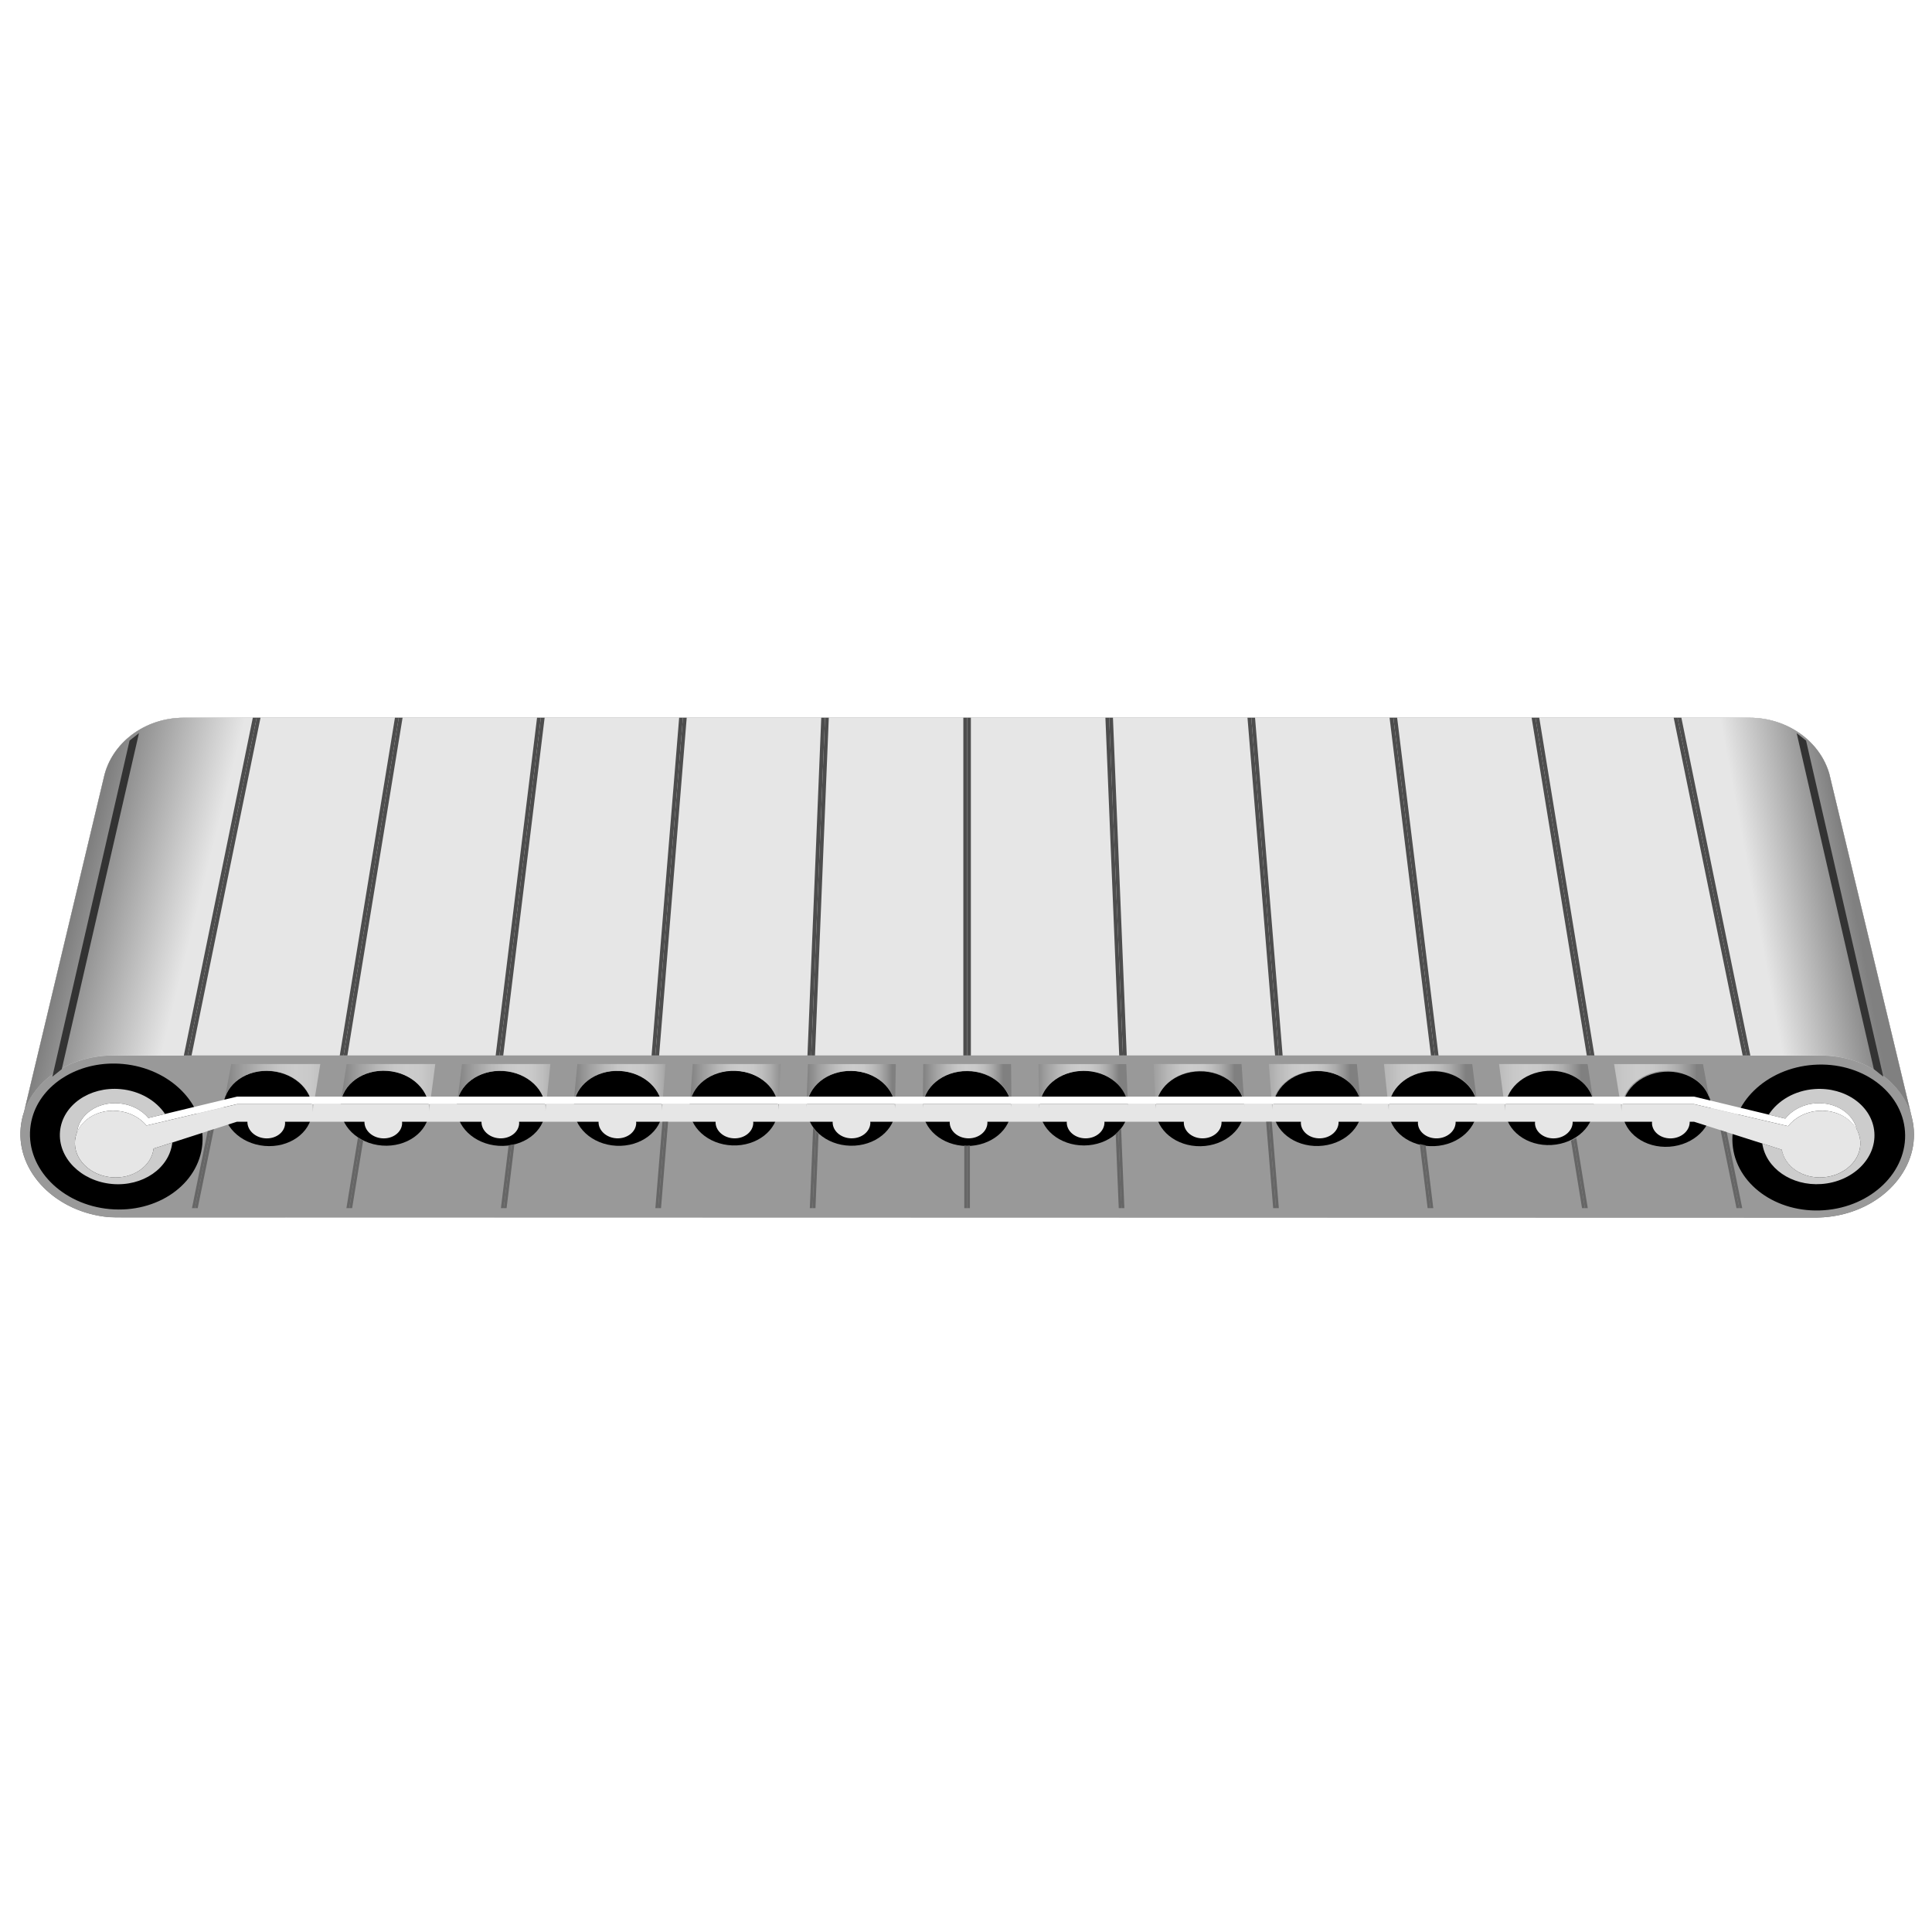 <svg version="1.1" id="Layer_1" xmlns="http://www.w3.org/2000/svg" xmlns:xlink="http://www.w3.org/1999/xlink" x="0px" y="0px" viewBox="0 0 100 100" xml:space="preserve"><desc>Copyright Opto 22</desc> 
<g>
<g id="shape">
	<path fill="#666666" d="M5.638,62.999C2.905,62.75,0.86,60.68,1.07,58.376c0.026-0.288,0.086-0.566,0.177-0.832l4.133-17.323
		c0.393-1.753,2.095-3.071,4.134-3.071h81.039c1.981,0,3.647,1.229,4.131,2.896l4.285,17.849c0.045,0.188,0.075,0.381,0.089,0.578
		c0.165,2.308-1.921,4.338-4.658,4.533c-0.119,0.009-0.238,0.013-0.356,0.015L5.638,62.999z"></path>
	<path fill="#999999" d="M6.298,63.023c-0.217,0.004-0.437-0.003-0.659-0.023C2.905,62.75,0.86,60.68,1.07,58.376
		c0.026-0.288,0.086-0.566,0.177-0.832c0.571-1.673,2.349-2.851,4.442-2.912l88.525,0c2.327-0.005,4.3,1.364,4.754,3.262
		c0.045,0.188,0.075,0.381,0.089,0.578c0.165,2.308-1.921,4.338-4.658,4.533c-0.119,0.009-0.238,0.013-0.356,0.015L6.298,63.023z"></path>
</g>
<g id="dark">
	<path d="M10.472,59.233c-0.189,2.074-2.336,3.574-4.796,3.349c-2.46-0.224-4.301-2.087-4.112-4.161
		c0.024-0.259,0.078-0.51,0.159-0.749c0.571-1.673,2.484-2.797,4.637-2.601C8.82,55.296,10.661,57.159,10.472,59.233z"></path>
	<ellipse transform="matrix(0.998 -0.071 0.071 0.998 -3.95 6.85)" cx="94.1" cy="58.827" rx="4.472" ry="3.771"></ellipse>
	<g>
		<ellipse transform="matrix(0.996 0.091 -0.091 0.996 5.262 -1.022)" cx="13.878" cy="57.365" rx="2.304" ry="1.943"></ellipse>
		<ellipse transform="matrix(0.997 0.077 -0.077 0.997 4.495 -1.367)" cx="19.908" cy="57.365" rx="2.302" ry="1.941"></ellipse>
		<ellipse transform="matrix(0.998 0.064 -0.064 0.998 3.716 -1.539)" cx="25.938" cy="57.365" rx="2.3" ry="1.939"></ellipse>
		<ellipse transform="matrix(0.999 0.05 -0.05 0.999 2.93 -1.537)" cx="31.969" cy="57.365" rx="2.299" ry="1.938"></ellipse>
		<ellipse transform="matrix(0.999 0.037 -0.037 0.999 2.14 -1.362)" cx="37.999" cy="57.365" rx="2.298" ry="1.937"></ellipse>
		<ellipse transform="matrix(1 0.023 -0.023 1 1.35 -1.012)" cx="44.029" cy="57.365" rx="2.297" ry="1.937"></ellipse>
		<ellipse transform="matrix(1 0.01 -0.01 1 0.564 -0.487)" cx="50.059" cy="57.365" rx="2.297" ry="1.937"></ellipse>
		<ellipse transform="matrix(1 -0.004 0.004 1 -0.215 0.211)" cx="56.09" cy="57.365" rx="2.297" ry="1.937"></ellipse>
		<ellipse transform="matrix(1 -0.017 0.017 1 -0.982 1.082)" cx="62.12" cy="57.365" rx="2.298" ry="1.937"></ellipse>
		<ellipse transform="matrix(1 -0.031 0.031 1 -1.735 2.126)" cx="68.15" cy="57.365" rx="2.299" ry="1.938"></ellipse>
		<ellipse transform="matrix(0.999 -0.044 0.044 0.999 -2.469 3.343)" cx="74.181" cy="57.365" rx="2.3" ry="1.939"></ellipse>
		<ellipse transform="matrix(0.998 -0.058 0.058 0.998 -3.18 4.73)" cx="80.211" cy="57.365" rx="2.302" ry="1.941"></ellipse>
		<ellipse transform="matrix(0.998 -0.071 0.071 0.998 -3.866 6.287)" cx="86.241" cy="57.365" rx="2.304" ry="1.943"></ellipse>
	</g>
	<polygon fill="#999999" points="6.847,55.076 93.093,55.076 94.214,54.633 5.689,54.632 	"></polygon>
</g>
<g id="light">
	<path fill="#E6E6E6" d="M5.379,40.221c0.393-1.753,2.095-3.071,4.134-3.071h81.039c1.981,0,3.647,1.229,4.131,2.896l4.285,17.849
		c-0.454-1.898-2.427-3.267-4.754-3.262l-88.525,0c-2.093,0.061-3.871,1.239-4.442,2.912L5.379,40.221z"></path>
	<path fill="#CCCCCC" d="M93.925,56.369c-1.037,0.074-1.909,0.599-2.377,1.324l0.858,0.207c0.344-0.438,0.911-0.746,1.572-0.793
		c1.041-0.074,1.946,0.522,2.131,1.363c0.099,0.184,0.163,0.386,0.179,0.602c0.068,0.95-0.791,1.786-1.918,1.866
		c-1.037,0.074-1.937-0.518-2.127-1.354c-0.015-0.027-0.027-0.056-0.04-0.084l-0.988-0.315c0.186,1.279,1.513,2.211,3.062,2.1
		c1.61-0.115,2.837-1.309,2.74-2.666S95.535,56.254,93.925,56.369z"></path>
	<path fill="#CCCCCC" d="M7.951,59.449c-0.114,0.924-1.081,1.586-2.187,1.486c-1.125-0.103-1.968-0.955-1.881-1.904
		c0.013-0.144,0.049-0.28,0.101-0.41c0.099-0.938,1.074-1.614,2.191-1.512c0.627,0.057,1.166,0.348,1.506,0.758l0.863-0.208
		c-0.466-0.692-1.305-1.195-2.302-1.286c-1.608-0.146-3.011,0.834-3.135,2.189c-0.123,1.355,1.08,2.573,2.687,2.72
		c1.589,0.145,2.974-0.813,3.125-2.144L7.951,59.449z"></path>
	<path fill="#E6E6E6" d="M96.288,59.071c-0.068-0.95-1.037-1.656-2.164-1.575c-0.661,0.047-1.228,0.355-1.572,0.793l-4.867-1.138
		H12.266l-4.683,1.106c-0.34-0.41-0.878-0.701-1.506-0.758c-1.125-0.103-2.108,0.584-2.194,1.532
		c-0.086,0.949,0.756,1.801,1.881,1.904c1.107,0.101,2.073-0.561,2.187-1.486l4.315-1.389h0.54
		c-0.007,0.432,0.381,0.811,0.899,0.858c0.539,0.049,1.009-0.279,1.05-0.733c0.004-0.042,0-0.084-0.004-0.125h4.113
		c-0.009,0.438,0.387,0.818,0.91,0.859c0.539,0.042,1.004-0.293,1.039-0.747c0.003-0.038-0.002-0.075-0.005-0.112h4.114
		c-0.012,0.443,0.393,0.825,0.922,0.859c0.539,0.034,0.999-0.306,1.028-0.76c0.002-0.033-0.003-0.066-0.005-0.099h4.114
		c-0.014,0.449,0.4,0.832,0.933,0.859c0.539,0.027,0.994-0.319,1.017-0.773c0.001-0.029-0.004-0.057-0.006-0.085h4.113c0,0,0,0,0,0
		c-0.017,0.454,0.407,0.839,0.946,0.859c0.539,0.02,0.989-0.332,1.006-0.787c0.001-0.025-0.004-0.048-0.006-0.072H43.1
		c0,0.005-0.002,0.009-0.002,0.013c-0.011,0.454,0.418,0.833,0.957,0.846c0.539,0.013,0.985-0.346,0.995-0.8
		c0-0.02-0.004-0.039-0.006-0.059h4.116c0,0.009-0.003,0.017-0.003,0.027c-0.004,0.455,0.429,0.827,0.968,0.833
		c0.539,0.005,0.98-0.359,0.984-0.813c0-0.016-0.004-0.03-0.005-0.046h4.116c-0.001,0.013-0.005,0.026-0.005,0.04
		c0.002,0.455,0.44,0.821,0.979,0.819c0.539-0.002,0.975-0.372,0.973-0.827c0-0.011-0.003-0.021-0.004-0.032h4.116
		c-0.001,0.018-0.006,0.035-0.005,0.053c0.008,0.455,0.451,0.816,0.991,0.806c0.539-0.009,0.97-0.385,0.962-0.84
		c0-0.007-0.002-0.013-0.003-0.019h4.114c-0.001,0.022-0.007,0.044-0.006,0.066c0.014,0.455,0.463,0.81,1.002,0.793
		s0.965-0.399,0.951-0.853c0-0.002-0.001-0.004-0.001-0.006h4.112c-0.002,0.027-0.007,0.052-0.006,0.079
		c0.02,0.455,0.474,0.804,1.013,0.78c0.536-0.024,0.955-0.408,0.94-0.86h4.112c-0.002,0.031-0.007,0.061-0.006,0.093
		c0.026,0.455,0.485,0.798,1.024,0.767c0.531-0.031,0.941-0.414,0.928-0.86h4.111c-0.003,0.035-0.008,0.07-0.005,0.106
		c0.032,0.455,0.496,0.792,1.036,0.754c0.526-0.038,0.927-0.419,0.916-0.86h0.225l4.54,1.447c0.151,0.876,1.076,1.507,2.145,1.43
		C95.497,60.857,96.355,60.021,96.288,59.071z"></path>
</g>
<g id="linear">
	<linearGradient class="linear" id="SVGID_1_" gradientUnits="userSpaceOnUse" x1="11.583" y1="56.325" x2="19.076" y2="56.325">
		<stop offset="0" style="stop-color:#808080"></stop>
		<stop offset="0.13" style="stop-color:#9E9E9E"></stop>
		<stop offset="0.267" style="stop-color:#B7B7B7"></stop>
		<stop offset="0.392" style="stop-color:#C7C7C7"></stop>
		<stop offset="0.492" style="stop-color:#CCCCCC"></stop>
		<stop offset="0.6" style="stop-color:#C9C9C9"></stop>
		<stop offset="0.689" style="stop-color:#BEBEBE"></stop>
		<stop offset="0.772" style="stop-color:#ADADAD"></stop>
		<stop offset="0.851" style="stop-color:#959595"></stop>
		<stop offset="0.905" style="stop-color:#808080"></stop>
	</linearGradient>
	<path class="linear" fill="url(#SVGID_1_)" d="M11.583,57.156c0.097-1.069,1.204-1.841,2.471-1.726s2.216,1.075,2.119,2.144l0.406-2.499h-4.611
		L11.583,57.156z"></path>
	<linearGradient class="linear" id="SVGID_2_" gradientUnits="userSpaceOnUse" x1="17.613" y1="56.309" x2="24.59" y2="56.309">
		<stop offset="0" style="stop-color:#808080"></stop>
		<stop offset="0.13" style="stop-color:#9E9E9E"></stop>
		<stop offset="0.267" style="stop-color:#B7B7B7"></stop>
		<stop offset="0.392" style="stop-color:#C7C7C7"></stop>
		<stop offset="0.492" style="stop-color:#CCCCCC"></stop>
		<stop offset="0.6" style="stop-color:#C9C9C9"></stop>
		<stop offset="0.689" style="stop-color:#BEBEBE"></stop>
		<stop offset="0.772" style="stop-color:#ADADAD"></stop>
		<stop offset="0.851" style="stop-color:#959595"></stop>
		<stop offset="0.905" style="stop-color:#808080"></stop>
	</linearGradient>
	<path class="linear" fill="url(#SVGID_2_)" d="M17.613,57.187c0.083-1.069,1.178-1.855,2.445-1.757c1.268,0.098,2.228,1.044,2.145,2.113
		l0.329-2.468h-4.591L17.613,57.187z"></path>
	<linearGradient class="linear" id="SVGID_3_" gradientUnits="userSpaceOnUse" x1="23.643" y1="56.294" x2="30.103" y2="56.294">
		<stop offset="0" style="stop-color:#808080"></stop>
		<stop offset="0.13" style="stop-color:#9E9E9E"></stop>
		<stop offset="0.267" style="stop-color:#B7B7B7"></stop>
		<stop offset="0.392" style="stop-color:#C7C7C7"></stop>
		<stop offset="0.492" style="stop-color:#CCCCCC"></stop>
		<stop offset="0.6" style="stop-color:#C9C9C9"></stop>
		<stop offset="0.689" style="stop-color:#BEBEBE"></stop>
		<stop offset="0.772" style="stop-color:#ADADAD"></stop>
		<stop offset="0.851" style="stop-color:#959595"></stop>
		<stop offset="0.905" style="stop-color:#808080"></stop>
	</linearGradient>
	<path class="linear" fill="url(#SVGID_3_)" d="M23.643,57.218c0.068-1.069,1.152-1.87,2.419-1.789c1.268,0.081,2.24,1.013,2.172,2.082l0.255-2.437
		h-4.574L23.643,57.218z"></path>
	<linearGradient class="linear" id="SVGID_4_" gradientUnits="userSpaceOnUse" x1="29.673" y1="56.278" x2="35.617" y2="56.278">
		<stop offset="0" style="stop-color:#808080"></stop>
		<stop offset="0.13" style="stop-color:#9E9E9E"></stop>
		<stop offset="0.267" style="stop-color:#B7B7B7"></stop>
		<stop offset="0.392" style="stop-color:#C7C7C7"></stop>
		<stop offset="0.492" style="stop-color:#CCCCCC"></stop>
		<stop offset="0.6" style="stop-color:#C9C9C9"></stop>
		<stop offset="0.689" style="stop-color:#BEBEBE"></stop>
		<stop offset="0.772" style="stop-color:#ADADAD"></stop>
		<stop offset="0.851" style="stop-color:#959595"></stop>
		<stop offset="0.905" style="stop-color:#808080"></stop>
	</linearGradient>
	<path class="linear" fill="url(#SVGID_4_)" d="M29.673,57.249c0.054-1.069,1.125-1.884,2.393-1.82c1.268,0.064,2.252,0.982,2.198,2.051
		l0.182-2.405h-4.561L29.673,57.249z"></path>
	<linearGradient class="linear" id="SVGID_5_" gradientUnits="userSpaceOnUse" x1="35.703" y1="56.263" x2="41.131" y2="56.263">
		<stop offset="0" style="stop-color:#808080"></stop>
		<stop offset="0.13" style="stop-color:#9E9E9E"></stop>
		<stop offset="0.267" style="stop-color:#B7B7B7"></stop>
		<stop offset="0.392" style="stop-color:#C7C7C7"></stop>
		<stop offset="0.492" style="stop-color:#CCCCCC"></stop>
		<stop offset="0.6" style="stop-color:#C9C9C9"></stop>
		<stop offset="0.689" style="stop-color:#BEBEBE"></stop>
		<stop offset="0.772" style="stop-color:#ADADAD"></stop>
		<stop offset="0.851" style="stop-color:#959595"></stop>
		<stop offset="0.905" style="stop-color:#808080"></stop>
	</linearGradient>
	<path class="linear" fill="url(#SVGID_5_)" d="M35.703,57.28c0.039-1.069,1.099-1.898,2.368-1.851c1.268,0.047,2.264,0.951,2.225,2.021
		l0.111-2.374h-4.552L35.703,57.28z"></path>
	<linearGradient class="linear" id="SVGID_6_" gradientUnits="userSpaceOnUse" x1="41.733" y1="56.247" x2="46.645" y2="56.247">
		<stop offset="0" style="stop-color:#808080"></stop>
		<stop offset="0.13" style="stop-color:#9E9E9E"></stop>
		<stop offset="0.267" style="stop-color:#B7B7B7"></stop>
		<stop offset="0.392" style="stop-color:#C7C7C7"></stop>
		<stop offset="0.492" style="stop-color:#CCCCCC"></stop>
		<stop offset="0.6" style="stop-color:#C9C9C9"></stop>
		<stop offset="0.689" style="stop-color:#BEBEBE"></stop>
		<stop offset="0.772" style="stop-color:#ADADAD"></stop>
		<stop offset="0.851" style="stop-color:#959595"></stop>
		<stop offset="0.905" style="stop-color:#808080"></stop>
	</linearGradient>
	<path class="linear" fill="url(#SVGID_6_)" d="M41.733,57.312c0.025-1.069,1.073-1.912,2.342-1.883s2.276,0.92,2.251,1.99l0.042-2.343h-4.546
		L41.733,57.312z"></path>
	<linearGradient class="linear" id="SVGID_7_" gradientUnits="userSpaceOnUse" x1="47.763" y1="56.232" x2="52.356" y2="56.232">
		<stop offset="0" style="stop-color:#808080"></stop>
		<stop offset="0.13" style="stop-color:#9E9E9E"></stop>
		<stop offset="0.267" style="stop-color:#B7B7B7"></stop>
		<stop offset="0.392" style="stop-color:#C7C7C7"></stop>
		<stop offset="0.492" style="stop-color:#CCCCCC"></stop>
		<stop offset="0.6" style="stop-color:#C9C9C9"></stop>
		<stop offset="0.689" style="stop-color:#BEBEBE"></stop>
		<stop offset="0.772" style="stop-color:#ADADAD"></stop>
		<stop offset="0.851" style="stop-color:#959595"></stop>
		<stop offset="0.905" style="stop-color:#808080"></stop>
	</linearGradient>
	<path class="linear" fill="url(#SVGID_7_)" d="M47.763,57.343c0.01-1.07,1.047-1.926,2.316-1.914c1.268,0.012,2.288,0.889,2.278,1.959
		l-0.025-2.312h-4.543L47.763,57.343z"></path>
	<linearGradient class="linear" id="SVGID_8_" gradientUnits="userSpaceOnUse" x1="53.474" y1="56.225" x2="58.387" y2="56.225">
		<stop offset="0" style="stop-color:#808080"></stop>
		<stop offset="0.13" style="stop-color:#9E9E9E"></stop>
		<stop offset="0.267" style="stop-color:#B7B7B7"></stop>
		<stop offset="0.392" style="stop-color:#C7C7C7"></stop>
		<stop offset="0.492" style="stop-color:#CCCCCC"></stop>
		<stop offset="0.6" style="stop-color:#C9C9C9"></stop>
		<stop offset="0.689" style="stop-color:#BEBEBE"></stop>
		<stop offset="0.772" style="stop-color:#ADADAD"></stop>
		<stop offset="0.851" style="stop-color:#959595"></stop>
		<stop offset="0.905" style="stop-color:#808080"></stop>
	</linearGradient>
	<path class="linear" fill="url(#SVGID_8_)" d="M53.793,57.374c-0.004-1.07,1.021-1.941,2.29-1.945s2.3,0.858,2.304,1.928l-0.091-2.281h-4.544
		L53.793,57.374z"></path>
	<linearGradient class="linear" id="SVGID_9_" gradientUnits="userSpaceOnUse" x1="58.988" y1="56.24" x2="64.417" y2="56.24">
		<stop offset="0" style="stop-color:#808080"></stop>
		<stop offset="0.13" style="stop-color:#9E9E9E"></stop>
		<stop offset="0.267" style="stop-color:#B7B7B7"></stop>
		<stop offset="0.392" style="stop-color:#C7C7C7"></stop>
		<stop offset="0.492" style="stop-color:#CCCCCC"></stop>
		<stop offset="0.6" style="stop-color:#C9C9C9"></stop>
		<stop offset="0.689" style="stop-color:#BEBEBE"></stop>
		<stop offset="0.772" style="stop-color:#ADADAD"></stop>
		<stop offset="0.851" style="stop-color:#959595"></stop>
		<stop offset="0.905" style="stop-color:#808080"></stop>
	</linearGradient>
	<path class="linear" fill="url(#SVGID_9_)" d="M59.823,57.405c-0.018-1.07,0.995-1.955,2.264-1.977c1.269-0.022,2.312,0.828,2.331,1.897
		l-0.155-2.25h-4.549L59.823,57.405z"></path>
	<linearGradient class="linear" id="SVGID_10_" gradientUnits="userSpaceOnUse" x1="64.501" y1="56.256" x2="70.448" y2="56.256">
		<stop offset="0" style="stop-color:#808080"></stop>
		<stop offset="0.13" style="stop-color:#9E9E9E"></stop>
		<stop offset="0.267" style="stop-color:#B7B7B7"></stop>
		<stop offset="0.392" style="stop-color:#C7C7C7"></stop>
		<stop offset="0.492" style="stop-color:#CCCCCC"></stop>
		<stop offset="0.6" style="stop-color:#C9C9C9"></stop>
		<stop offset="0.689" style="stop-color:#BEBEBE"></stop>
		<stop offset="0.772" style="stop-color:#ADADAD"></stop>
		<stop offset="0.851" style="stop-color:#959595"></stop>
		<stop offset="0.905" style="stop-color:#808080"></stop>
	</linearGradient>
	<path class="linear" fill="url(#SVGID_10_)" d="M65.853,57.436c-0.033-1.07,0.969-1.969,2.238-2.008c1.269-0.039,2.324,0.797,2.357,1.866
		l-0.217-2.219h-4.557L65.853,57.436z"></path>
	<linearGradient class="linear" id="SVGID_11_" gradientUnits="userSpaceOnUse" x1="70.015" y1="56.271" x2="76.479" y2="56.271">
		<stop offset="0" style="stop-color:#808080"></stop>
		<stop offset="0.13" style="stop-color:#9E9E9E"></stop>
		<stop offset="0.267" style="stop-color:#B7B7B7"></stop>
		<stop offset="0.392" style="stop-color:#C7C7C7"></stop>
		<stop offset="0.492" style="stop-color:#CCCCCC"></stop>
		<stop offset="0.6" style="stop-color:#C9C9C9"></stop>
		<stop offset="0.689" style="stop-color:#BEBEBE"></stop>
		<stop offset="0.772" style="stop-color:#ADADAD"></stop>
		<stop offset="0.851" style="stop-color:#959595"></stop>
		<stop offset="0.905" style="stop-color:#808080"></stop>
	</linearGradient>
	<path class="linear" fill="url(#SVGID_11_)" d="M71.883,57.467c-0.047-1.07,0.943-1.983,2.212-2.039c1.269-0.056,2.336,0.766,2.384,1.836
		l-0.277-2.188h-4.569L71.883,57.467z"></path>
	<linearGradient class="linear" id="SVGID_12_" gradientUnits="userSpaceOnUse" x1="75.528" y1="56.287" x2="82.509" y2="56.287">
		<stop offset="0" style="stop-color:#808080"></stop>
		<stop offset="0.13" style="stop-color:#9E9E9E"></stop>
		<stop offset="0.267" style="stop-color:#B7B7B7"></stop>
		<stop offset="0.392" style="stop-color:#C7C7C7"></stop>
		<stop offset="0.492" style="stop-color:#CCCCCC"></stop>
		<stop offset="0.6" style="stop-color:#C9C9C9"></stop>
		<stop offset="0.689" style="stop-color:#BEBEBE"></stop>
		<stop offset="0.772" style="stop-color:#ADADAD"></stop>
		<stop offset="0.851" style="stop-color:#959595"></stop>
		<stop offset="0.905" style="stop-color:#808080"></stop>
	</linearGradient>
	<path class="linear" fill="url(#SVGID_12_)" d="M77.913,57.498c-0.062-1.07,0.917-1.997,2.186-2.071s2.349,0.735,2.41,1.805l-0.336-2.157h-4.584
		L77.913,57.498z"></path>
	<linearGradient class="linear" id="SVGID_13_" gradientUnits="userSpaceOnUse" x1="81.041" y1="56.302" x2="88.54" y2="56.302">
		<stop offset="0" style="stop-color:#808080"></stop>
		<stop offset="0.13" style="stop-color:#9E9E9E"></stop>
		<stop offset="0.267" style="stop-color:#B7B7B7"></stop>
		<stop offset="0.392" style="stop-color:#C7C7C7"></stop>
		<stop offset="0.492" style="stop-color:#CCCCCC"></stop>
		<stop offset="0.6" style="stop-color:#C9C9C9"></stop>
		<stop offset="0.689" style="stop-color:#BEBEBE"></stop>
		<stop offset="0.772" style="stop-color:#ADADAD"></stop>
		<stop offset="0.851" style="stop-color:#959595"></stop>
		<stop offset="0.905" style="stop-color:#808080"></stop>
	</linearGradient>
	<path class="linear" fill="url(#SVGID_13_)" d="M83.544,55.076l0.398,2.454c-0.076-1.07,0.891-2.011,2.16-2.102s2.361,0.704,2.437,1.774
		l-0.393-2.125H83.544z"></path>
	<linearGradient class="linear" id="SVGID_14_" gradientUnits="userSpaceOnUse" x1="10" y1="48" x2="4" y2="46.5">
		<stop offset="0" style="stop-color:#E6E6E6"></stop>
		<stop offset="1" style="stop-color:#808080"></stop>
	</linearGradient>
	<path class="linear" fill="url(#SVGID_14_)" d="M9.513,37.149c-2.039,0-3.74,1.319-4.134,3.072L1.247,57.544c0.571-1.673,2.349-2.851,4.442-2.912
		l3.827,0l3.57-17.483H9.513z"></path>
	<linearGradient class="linear" id="SVGID_15_" gradientUnits="userSpaceOnUse" x1="91" y1="47.824" x2="96" y2="46.895">
		<stop offset="0" style="stop-color:#E6E6E6"></stop>
		<stop offset="1" style="stop-color:#808080"></stop>
	</linearGradient>
	<path class="linear" fill="url(#SVGID_15_)" d="M94.683,40.045c-0.484-1.667-2.15-2.896-4.131-2.896h-3.524l3.57,17.483l3.616,0
		c2.327-0.005,4.3,1.364,4.754,3.262L94.683,40.045z"></path>
</g>
<g id="shadow">
	<polygon fill="#4D4D4D" points="86.829,37.149 90.399,54.633 90.598,54.633 87.028,37.149 	"></polygon>
	<polygon fill="#4D4D4D" points="86.829,37.149 86.63,37.149 90.2,54.633 90.399,54.633 	"></polygon>
	<polygon fill="#4D4D4D" points="79.475,37.149 79.277,37.149 82.133,54.633 82.33,54.633 	"></polygon>
	<polygon fill="#4D4D4D" points="79.475,37.149 82.33,54.633 82.528,54.633 79.672,37.149 	"></polygon>
	<polygon fill="#4D4D4D" points="72.12,37.149 71.924,37.149 74.066,54.632 74.262,54.632 	"></polygon>
	<polygon fill="#4D4D4D" points="72.12,37.149 74.262,54.632 74.458,54.632 72.316,37.149 	"></polygon>
	<polygon fill="#4D4D4D" points="64.766,37.149 66.194,54.632 66.389,54.632 64.961,37.149 	"></polygon>
	<polygon fill="#4D4D4D" points="64.766,37.149 64.57,37.149 65.998,54.632 66.194,54.632 	"></polygon>
	<polygon fill="#4D4D4D" points="57.411,37.149 58.125,54.632 58.32,54.632 57.606,37.149 	"></polygon>
	<polygon fill="#4D4D4D" points="57.411,37.149 57.216,37.149 57.93,54.632 58.125,54.632 	"></polygon>
	<rect x="49.862" y="37.149" fill="#4D4D4D" width="0.195" height="17.483"></rect>
	<rect x="50.057" y="37.149" fill="#4D4D4D" width="0.195" height="17.483"></rect>
	<polygon fill="#4D4D4D" points="42.703,37.149 42.508,37.149 41.794,54.632 41.989,54.632 	"></polygon>
	<polygon fill="#4D4D4D" points="42.703,37.149 41.989,54.632 42.184,54.632 42.898,37.149 	"></polygon>
	<polygon fill="#4D4D4D" points="35.348,37.149 35.153,37.149 33.725,54.632 33.92,54.632 	"></polygon>
	<polygon fill="#4D4D4D" points="35.348,37.149 33.92,54.632 34.116,54.632 35.544,37.149 	"></polygon>
	<polygon fill="#4D4D4D" points="27.994,37.149 25.852,54.632 26.048,54.632 28.19,37.149 	"></polygon>
	<polygon fill="#4D4D4D" points="27.994,37.149 27.797,37.149 25.655,54.632 25.852,54.632 	"></polygon>
	<polygon fill="#4D4D4D" points="20.639,37.149 20.442,37.149 17.586,54.632 17.784,54.632 	"></polygon>
	<polygon fill="#4D4D4D" points="20.639,37.149 17.784,54.632 17.981,54.632 20.837,37.149 	"></polygon>
	<polygon fill="#4D4D4D" points="13.285,37.149 13.086,37.149 9.516,54.632 9.715,54.632 	"></polygon>
	<polygon fill="#4D4D4D" points="13.285,37.149 9.715,54.632 9.914,54.632 13.484,37.149 	"></polygon>
	<polygon fill="#333333" points="3.198,55.339 2.71,55.728 6.706,38.333 7.193,37.946 	"></polygon>
	<polygon fill="#333333" points="96.99,55.339 92.995,37.946 93.482,38.333 97.479,55.728 	"></polygon>
		<polygon fill="#666666" points="90.029,62.533 90.178,62.533 89.375,58.599 89.215,58.548 		"></polygon>
		<polygon fill="#666666" points="89.056,58.497 89.88,62.533 90.029,62.533 89.215,58.548 		"></polygon>
		<polygon fill="#666666" points="65.534,58.06 65.899,62.533 66.046,62.533 65.68,58.06 		"></polygon>
		<polygon fill="#666666" points="66.046,62.533 66.192,62.533 65.827,58.06 65.68,58.06 		"></polygon>
		<polygon fill="#666666" points="34.287,58.06 33.922,62.533 34.068,62.533 34.433,58.06 		"></polygon>
		<polygon fill="#666666" points="34.068,62.533 34.215,62.533 34.58,58.06 34.433,58.06 		"></polygon>
		<polygon fill="#666666" points="10.085,62.533 10.234,62.533 11.069,58.445 10.909,58.497 		"></polygon>
		<polygon fill="#666666" points="10.749,58.548 9.936,62.533 10.085,62.533 10.909,58.497 		"></polygon>
		<path fill="#666666" d="M18.527,58.885l-0.596,3.647h0.148l0.583-3.572C18.618,58.935,18.57,58.913,18.527,58.885z"></path>
		<path fill="#666666" d="M18.079,62.533h0.148l0.571-3.497c-0.047-0.023-0.091-0.05-0.136-0.075L18.079,62.533z"></path>
		<path fill="#666666" d="M26.325,59.282l-0.398,3.251h0.147l0.402-3.28C26.425,59.262,26.376,59.276,26.325,59.282z"></path>
		<path fill="#666666" d="M26.074,62.533h0.147l0.405-3.309c-0.049,0.012-0.1,0.02-0.151,0.029L26.074,62.533z"></path>
		<path fill="#666666" d="M42.086,58.381l-0.17,4.152h0.146l0.163-3.994C42.178,58.486,42.127,58.437,42.086,58.381z"></path>
		<path fill="#666666" d="M42.063,62.533h0.146l0.157-3.844c-0.052-0.046-0.094-0.1-0.14-0.15L42.063,62.533z"></path>
		<path fill="#666666" d="M50.041,59.302c-0.044,0-0.086-0.01-0.13-0.012v3.243h0.146V59.3C50.051,59.3,50.046,59.302,50.041,59.302
			z"></path>
		<path fill="#666666" d="M50.057,62.533h0.146v-3.243c-0.049,0.002-0.096,0.011-0.146,0.011V62.533z"></path>
		<path fill="#666666" d="M57.749,58.698l0.157,3.834h0.146l-0.162-3.979C57.843,58.603,57.799,58.653,57.749,58.698z"></path>
		<path fill="#666666" d="M57.889,58.554l0.162,3.979h0.146l-0.169-4.139C57.986,58.45,57.938,58.502,57.889,58.554z"></path>
		<path fill="#666666" d="M73.487,59.216l0.406,3.317h0.147l-0.402-3.284C73.587,59.239,73.536,59.229,73.487,59.216z"></path>
		<path fill="#666666" d="M73.638,59.249l0.402,3.284h0.147l-0.398-3.252C73.737,59.274,73.689,59.258,73.638,59.249z"></path>
		<path fill="#666666" d="M81.316,59.042l0.57,3.491h0.148l-0.582-3.563C81.408,58.995,81.363,59.02,81.316,59.042z"></path>
		<path fill="#666666" d="M81.453,58.97l0.582,3.563h0.148l-0.594-3.635C81.547,58.925,81.497,58.945,81.453,58.97z"></path>
</g>
<g id="hlight">
		<path fill="#FFFFFF" d="M92.339,59.865c0.015,0.034,0.035,0.064,0.053,0.097C92.374,59.929,92.354,59.898,92.339,59.865z"></path>
		<path fill="#FFFFFF" d="M92.225,59.507L92.202,59.5c0.013,0.028,0.026,0.057,0.04,0.084c0.007,0.029,0.021,0.055,0.029,0.084
			C92.256,59.614,92.234,59.563,92.225,59.507z"></path>
		<path fill="#FFFFFF" d="M92.5,60.142c0.022,0.031,0.05,0.058,0.074,0.088C92.549,60.201,92.522,60.173,92.5,60.142z"></path>
		<path fill="#FFFFFF" d="M96.225,58.747c0.032,0.104,0.054,0.212,0.062,0.323C96.28,58.959,96.258,58.851,96.225,58.747z"></path>
		<path fill="#FFFFFF" d="M6.077,57.498c0.627,0.057,1.166,0.348,1.506,0.758l4.683-1.106h75.419l4.867,1.138
			c0.344-0.438,0.911-0.746,1.572-0.793c0.924-0.066,1.733,0.4,2.035,1.093c-0.017-0.039-0.029-0.081-0.05-0.119
			c-0.185-0.841-1.09-1.438-2.131-1.363c-0.661,0.047-1.228,0.355-1.572,0.793l-4.72-1.138H12.266l-4.585,1.106
			c-0.34-0.41-0.878-0.701-1.506-0.758c-1.117-0.102-2.092,0.574-2.191,1.512c-0.003,0.006-0.002,0.014-0.005,0.02
			C4.26,57.903,5.114,57.411,6.077,57.498z"></path>
		<path fill="#FFFFFF" d="M93.846,60.911c-0.077-0.011-0.155-0.021-0.229-0.04C93.69,60.89,93.768,60.899,93.846,60.911z"></path>
		<path fill="#FFFFFF" d="M93.108,60.665c-0.044-0.024-0.09-0.046-0.132-0.073C93.018,60.62,93.064,60.641,93.108,60.665z"></path>
		<path fill="#FFFFFF" d="M92.714,60.386c0.031,0.029,0.067,0.054,0.101,0.082C92.781,60.44,92.745,60.415,92.714,60.386z"></path>
		<path fill="#FFFFFF" d="M93.453,60.816c-0.058-0.02-0.118-0.036-0.173-0.06C93.335,60.78,93.394,60.796,93.453,60.816z"></path>
		<path fill="#FFFFFF" d="M94.369,60.937c-0.132,0.009-0.261,0.008-0.387-0.004C94.108,60.945,94.238,60.947,94.369,60.937z"></path>
</g>
</g>
</svg>